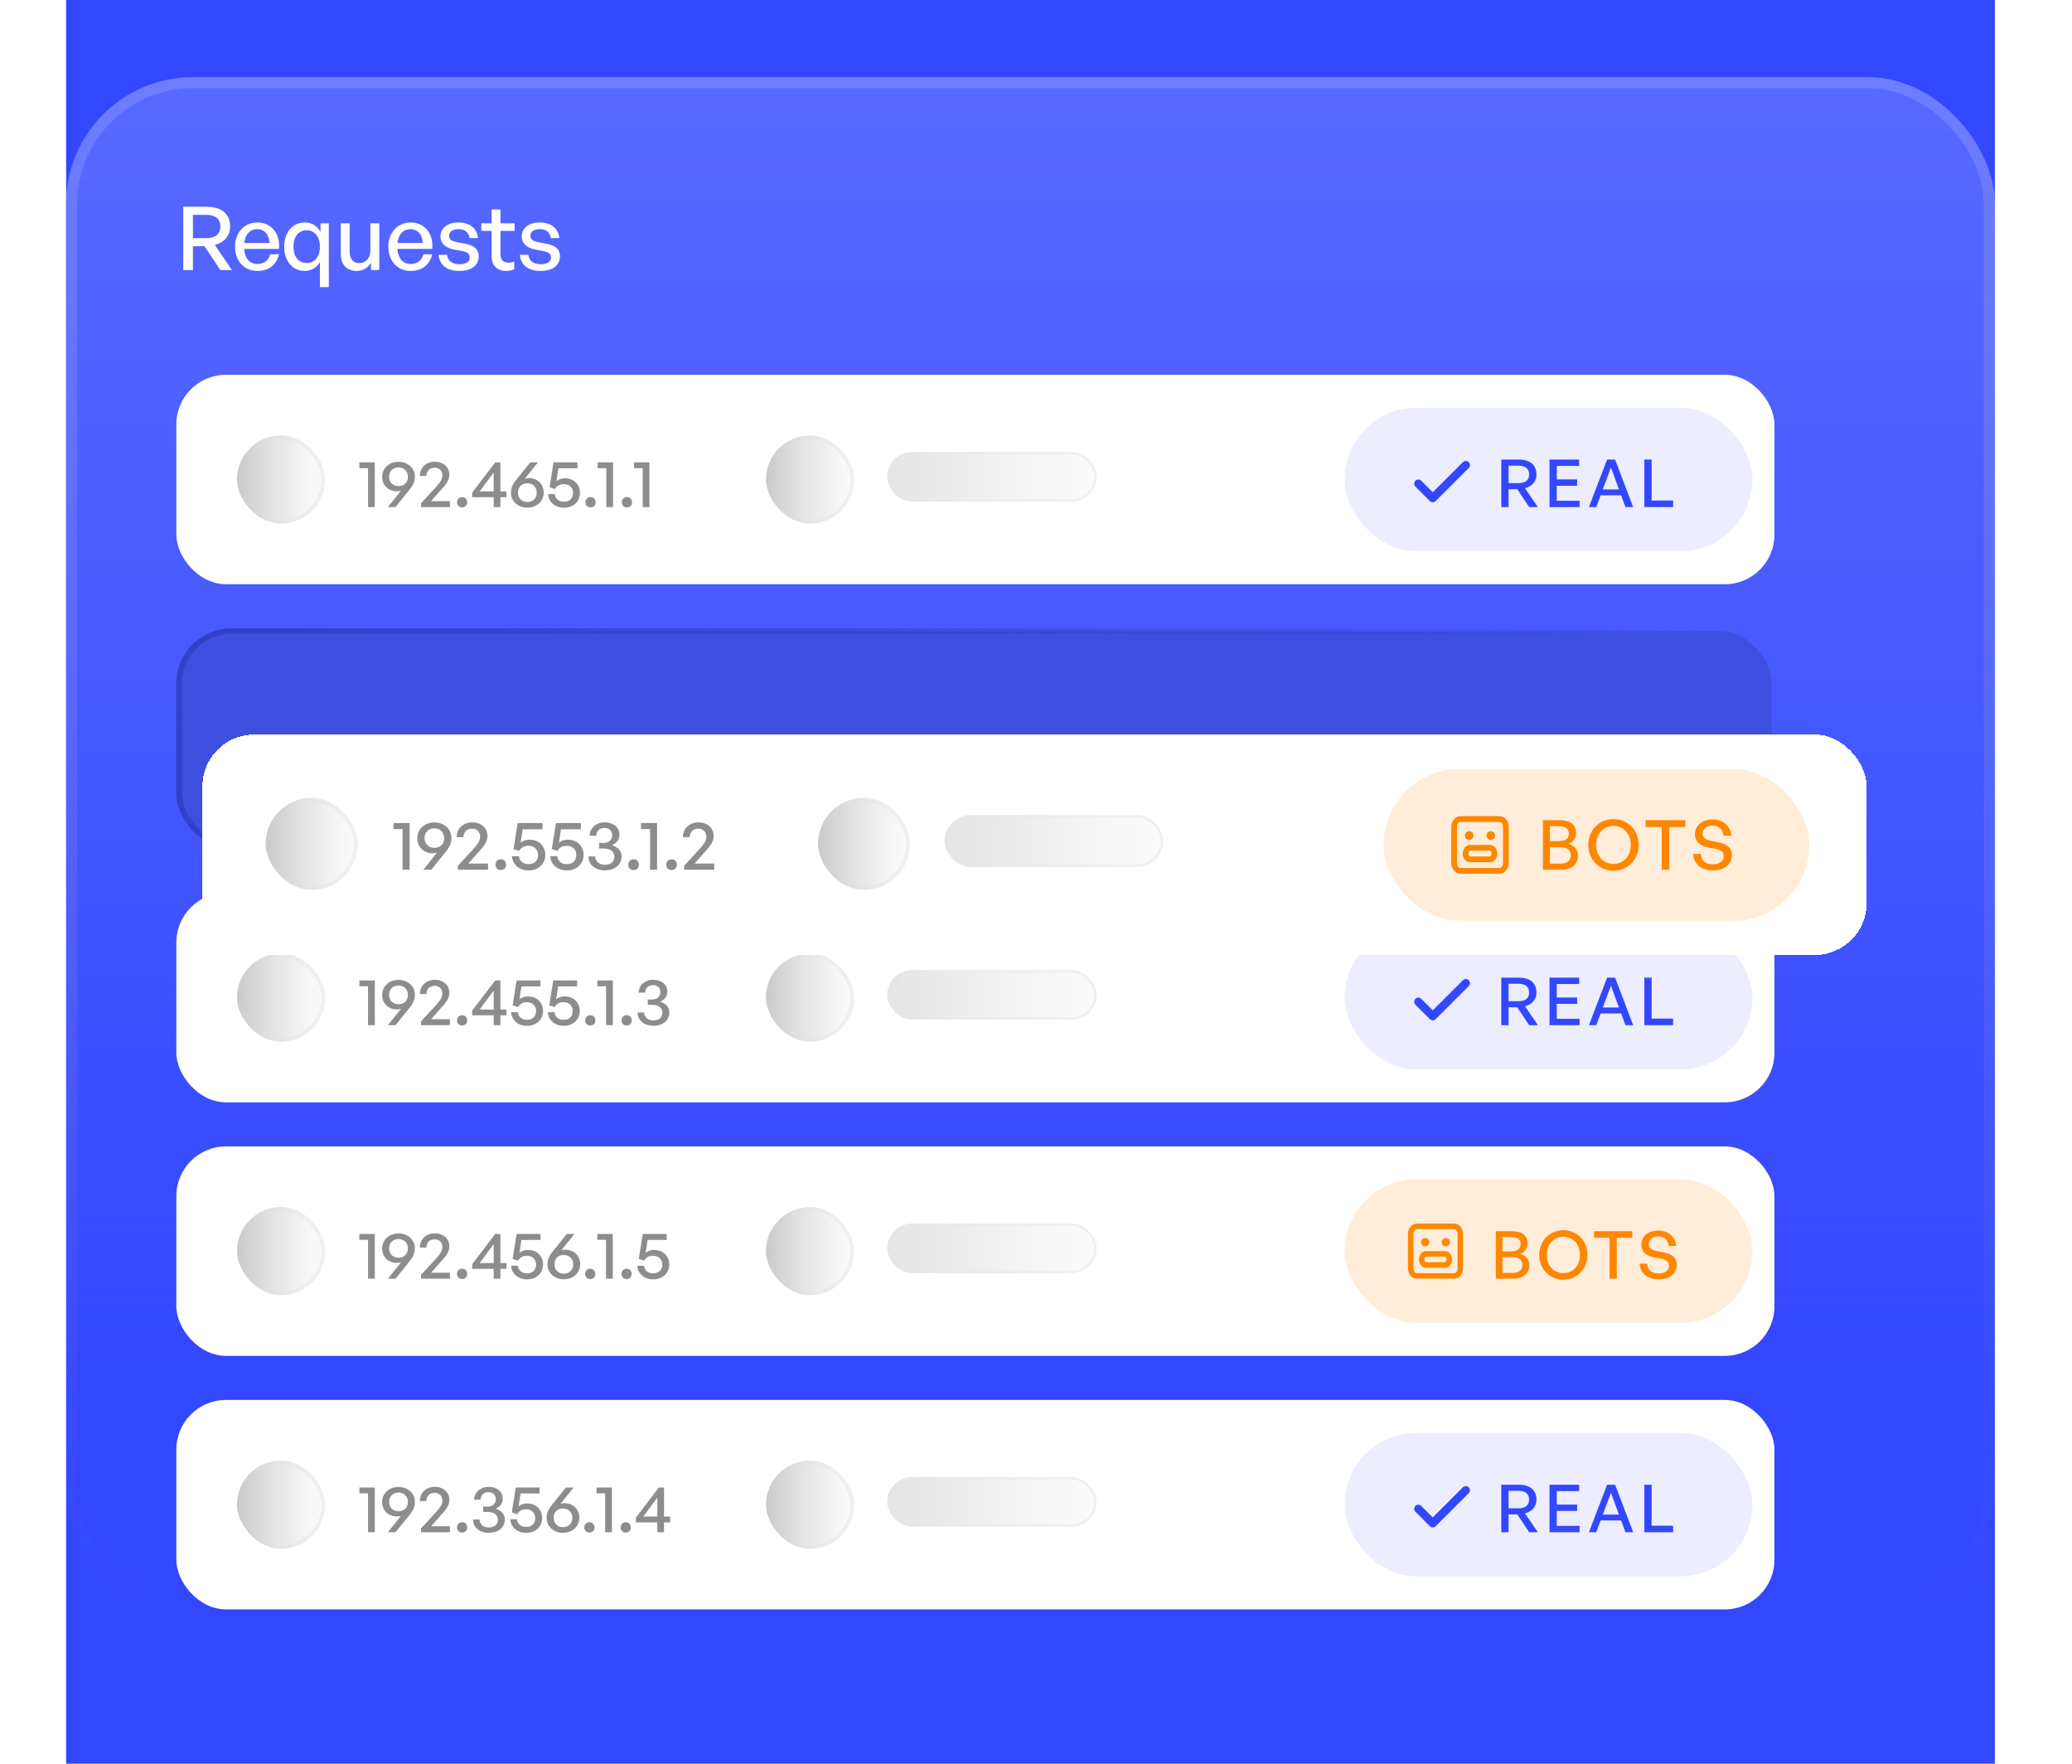 <svg width="376" height="320" viewBox="0 0 376 320" fill="none" xmlns="http://www.w3.org/2000/svg">
<rect width="350" height="320" transform="translate(12)" fill="#3347FF"/>
<rect x="12" y="14" width="350" height="279" rx="23" fill="url(#paint0_linear_571_1121)"/>
<rect x="13" y="15" width="348" height="277" rx="22" stroke="url(#paint1_linear_571_1121)" stroke-opacity="0.4" stroke-width="2"/>
<path d="M35.008 49H33.248V37.512H37.536C40.176 37.512 41.76 38.808 41.76 41.096C41.76 42.744 40.72 44.008 38.976 44.424L42.096 49H39.984L37.12 44.68H35.008V49ZM35.008 38.984V43.208H37.424C39.056 43.208 39.984 42.488 39.984 41.096C39.984 39.72 39.056 38.984 37.424 38.984H35.008ZM46.749 49.16C44.301 49.16 42.653 47.384 42.653 44.712C42.653 42.2 44.365 40.36 46.701 40.36C49.229 40.36 50.909 42.408 50.621 45.16H44.301C44.429 46.888 45.293 47.896 46.717 47.896C47.917 47.896 48.749 47.24 49.021 46.136H50.621C50.205 48.024 48.749 49.16 46.749 49.16ZM46.669 41.576C45.373 41.576 44.493 42.504 44.317 44.088H48.909C48.829 42.52 47.981 41.576 46.669 41.576ZM51.575 44.76C51.575 42.2 53.047 40.36 55.334 40.36C56.55 40.36 57.575 40.984 58.166 42.088V40.52H59.67V52.088H58.054V47.56C57.447 48.584 56.471 49.16 55.334 49.16C53.047 49.16 51.575 47.32 51.575 44.76ZM53.255 44.76C53.255 46.664 54.246 47.72 55.654 47.72C57.031 47.72 58.054 46.632 58.054 44.76C58.054 42.856 57.014 41.784 55.654 41.784C54.246 41.784 53.255 42.856 53.255 44.76ZM67.213 45.512V40.52H68.829V49H67.325V47.656C66.877 48.536 65.885 49.16 64.733 49.16C63.021 49.16 61.837 48.152 61.837 45.976V40.52H63.453V45.656C63.453 47.128 64.189 47.736 65.245 47.736C66.333 47.736 67.213 46.84 67.213 45.512ZM74.561 49.16C72.113 49.16 70.465 47.384 70.465 44.712C70.465 42.2 72.177 40.36 74.513 40.36C77.041 40.36 78.721 42.408 78.433 45.16H72.113C72.241 46.888 73.105 47.896 74.529 47.896C75.729 47.896 76.561 47.24 76.833 46.136H78.433C78.017 48.024 76.561 49.16 74.561 49.16ZM74.481 41.576C73.185 41.576 72.305 42.504 72.129 44.088H76.721C76.641 42.52 75.793 41.576 74.481 41.576ZM86.871 46.472C86.871 48.136 85.575 49.16 83.319 49.16C81.079 49.16 79.751 48.056 79.591 46.232H81.143C81.207 47.288 82.055 47.944 83.351 47.944C84.487 47.944 85.239 47.544 85.239 46.744C85.239 46.04 84.807 45.736 83.751 45.528L82.375 45.272C80.807 44.968 79.927 44.168 79.927 42.888C79.927 41.4 81.223 40.36 83.191 40.36C85.223 40.36 86.599 41.448 86.743 43.192H85.191C85.095 42.168 84.343 41.576 83.207 41.576C82.183 41.576 81.495 42.008 81.495 42.744C81.495 43.432 81.927 43.752 82.951 43.944L84.391 44.216C86.071 44.52 86.871 45.256 86.871 46.472ZM93.31 47.432V48.856C92.814 49.08 92.382 49.16 91.87 49.16C90.302 49.16 89.214 48.312 89.214 46.44V41.896H87.342V40.52H89.214V38.008H90.83V40.52H93.39V41.896H90.83V46.072C90.83 47.24 91.39 47.656 92.254 47.656C92.638 47.656 92.974 47.592 93.31 47.432ZM101.621 46.472C101.621 48.136 100.325 49.16 98.069 49.16C95.829 49.16 94.501 48.056 94.341 46.232H95.893C95.957 47.288 96.805 47.944 98.101 47.944C99.237 47.944 99.989 47.544 99.989 46.744C99.989 46.04 99.557 45.736 98.501 45.528L97.125 45.272C95.557 44.968 94.677 44.168 94.677 42.888C94.677 41.4 95.973 40.36 97.941 40.36C99.973 40.36 101.349 41.448 101.493 43.192H99.941C99.845 42.168 99.093 41.576 97.957 41.576C96.933 41.576 96.245 42.008 96.245 42.744C96.245 43.432 96.677 43.752 97.701 43.944L99.141 44.216C100.821 44.52 101.621 45.256 101.621 46.472Z" fill="white"/>
<rect x="32" y="68" width="290" height="38" rx="9" fill="white"/>
<rect x="43" y="79" width="16" height="16" rx="8" fill="url(#paint2_linear_571_1121)"/>
<rect x="43.333" y="79.333" width="15.333" height="15.333" rx="7.667" stroke="url(#paint3_linear_571_1121)" stroke-opacity="0.9" stroke-width="0.667"/>
<path d="M68.012 92H66.788V84.944H65.216V83.888H68.012V92ZM72.321 83.78C74.049 83.78 75.285 84.98 75.285 86.456C75.285 87.452 74.937 88.088 74.217 88.976L71.781 92H70.389L72.777 89.024C72.537 89.108 72.297 89.144 72.069 89.144C70.497 89.144 69.345 88.076 69.345 86.516C69.345 84.98 70.593 83.78 72.321 83.78ZM72.309 84.8C71.349 84.8 70.605 85.472 70.605 86.48C70.605 87.548 71.349 88.196 72.309 88.196C73.257 88.196 74.025 87.62 74.025 86.492C74.025 85.472 73.257 84.8 72.309 84.8ZM81.649 90.92V92H76.405V91.304L78.937 88.568C79.897 87.524 80.269 86.96 80.269 86.228C80.269 85.424 79.705 84.86 78.877 84.86C77.977 84.86 77.377 85.448 77.377 86.348H76.189C76.189 84.848 77.317 83.768 78.925 83.768C80.437 83.768 81.541 84.752 81.541 86.084C81.541 87.008 81.193 87.656 79.861 89.072L78.229 90.92H81.649ZM84.781 91.136C84.781 91.676 84.409 92.06 83.857 92.06C83.317 92.06 82.933 91.676 82.933 91.136C82.933 90.572 83.317 90.188 83.857 90.188C84.409 90.188 84.781 90.572 84.781 91.136ZM91.906 90.212H90.802V92H89.59V90.212H85.69V89.36L89.866 83.888H90.802V89.156H91.906V90.212ZM87.046 89.156H89.59V85.724L87.046 89.156ZM95.688 92.108C93.972 92.108 92.724 90.908 92.724 89.432C92.724 88.4 93.096 87.752 93.792 86.912L96.24 83.888H97.62L95.232 86.864C95.472 86.78 95.712 86.732 95.928 86.732C97.512 86.732 98.664 87.8 98.664 89.372C98.664 90.908 97.428 92.108 95.688 92.108ZM95.7 91.088C96.66 91.088 97.404 90.416 97.404 89.408C97.404 88.34 96.66 87.692 95.7 87.692C94.752 87.692 93.996 88.268 93.996 89.396C93.996 90.416 94.752 91.088 95.7 91.088ZM102.32 92.12C100.736 92.12 99.524 91.088 99.464 89.648H100.676C100.76 90.512 101.42 91.028 102.32 91.028C103.436 91.028 103.988 90.332 103.988 89.408C103.988 88.568 103.388 87.836 102.308 87.836C101.588 87.836 101.048 88.136 100.712 88.724L99.728 88.412L100.448 83.888H104.78V84.968H101.324L100.964 87.308C101.42 86.948 101.936 86.78 102.488 86.78C104.276 86.78 105.248 88.028 105.248 89.408C105.248 90.86 104.204 92.12 102.32 92.12ZM108.089 91.136C108.089 91.676 107.717 92.06 107.165 92.06C106.625 92.06 106.241 91.676 106.241 91.136C106.241 90.572 106.625 90.188 107.165 90.188C107.717 90.188 108.089 90.572 108.089 91.136ZM111.254 92H110.03V84.944H108.458V83.888H111.254V92ZM114.687 91.136C114.687 91.676 114.315 92.06 113.763 92.06C113.223 92.06 112.839 91.676 112.839 91.136C112.839 90.572 113.223 90.188 113.763 90.188C114.315 90.188 114.687 90.572 114.687 91.136ZM117.852 92H116.628V84.944H115.056V83.888H117.852V92Z" fill="#8D8D8D"/>
<rect x="244" y="74" width="74" height="26" rx="13" fill="#ECEDFF"/>
<g clip-path="url(#clip0_571_1121)">
<path d="M257.375 87.75L260 90.375L266 84.375" stroke="#3347FF" stroke-width="1.5" stroke-linecap="round" stroke-linejoin="round"/>
</g>
<path d="M273.756 92H272.436V83.384H275.652C277.632 83.384 278.82 84.356 278.82 86.072C278.82 87.308 278.04 88.256 276.732 88.568L279.072 92H277.488L275.34 88.76H273.756V92ZM273.756 84.488V87.656H275.568C276.792 87.656 277.488 87.116 277.488 86.072C277.488 85.04 276.792 84.488 275.568 84.488H273.756ZM286.646 90.848V92H281.186V83.384H286.562V84.536H282.506V86.984H286.202V88.136H282.506V90.848H286.646ZM294.962 92L294.182 89.864H290.462L289.67 92H288.338L291.638 83.384H293.09L296.366 92H294.962ZM292.334 84.824L290.858 88.796H293.786L292.334 84.824ZM303.614 92H298.394V83.384H299.714V90.812H303.614V92Z" fill="#3347FF"/>
<rect x="139" y="79" width="16" height="16" rx="8" fill="url(#paint4_linear_571_1121)"/>
<rect x="139.333" y="79.333" width="15.333" height="15.333" rx="7.667" stroke="url(#paint5_linear_571_1121)" stroke-opacity="0.9" stroke-width="0.667"/>
<rect x="161" y="82" width="38" height="9" rx="4.5" fill="url(#paint6_linear_571_1121)"/>
<rect x="161.227" y="82.227" width="37.546" height="8.546" rx="4.273" stroke="url(#paint7_linear_571_1121)" stroke-opacity="0.9" stroke-width="0.454"/>
<rect x="32" y="208" width="290" height="38" rx="9" fill="white"/>
<rect x="43" y="219" width="16" height="16" rx="8" fill="url(#paint8_linear_571_1121)"/>
<rect x="43.333" y="219.333" width="15.333" height="15.333" rx="7.667" stroke="url(#paint9_linear_571_1121)" stroke-opacity="0.9" stroke-width="0.667"/>
<path d="M68.012 232H66.788V224.944H65.216V223.888H68.012V232ZM72.321 223.78C74.049 223.78 75.285 224.98 75.285 226.456C75.285 227.452 74.937 228.088 74.217 228.976L71.781 232H70.389L72.777 229.024C72.537 229.108 72.297 229.144 72.069 229.144C70.497 229.144 69.345 228.076 69.345 226.516C69.345 224.98 70.593 223.78 72.321 223.78ZM72.309 224.8C71.349 224.8 70.605 225.472 70.605 226.48C70.605 227.548 71.349 228.196 72.309 228.196C73.257 228.196 74.025 227.62 74.025 226.492C74.025 225.472 73.257 224.8 72.309 224.8ZM81.649 230.92V232H76.405V231.304L78.937 228.568C79.897 227.524 80.269 226.96 80.269 226.228C80.269 225.424 79.705 224.86 78.877 224.86C77.977 224.86 77.377 225.448 77.377 226.348H76.189C76.189 224.848 77.317 223.768 78.925 223.768C80.437 223.768 81.541 224.752 81.541 226.084C81.541 227.008 81.193 227.656 79.861 229.072L78.229 230.92H81.649ZM84.781 231.136C84.781 231.676 84.409 232.06 83.857 232.06C83.317 232.06 82.933 231.676 82.933 231.136C82.933 230.572 83.317 230.188 83.857 230.188C84.409 230.188 84.781 230.572 84.781 231.136ZM91.906 230.212H90.802V232H89.59V230.212H85.69V229.36L89.866 223.888H90.802V229.156H91.906V230.212ZM87.046 229.156H89.59V225.724L87.046 229.156ZM95.617 232.12C94.033 232.12 92.821 231.088 92.761 229.648H93.973C94.057 230.512 94.717 231.028 95.617 231.028C96.733 231.028 97.285 230.332 97.285 229.408C97.285 228.568 96.685 227.836 95.605 227.836C94.885 227.836 94.345 228.136 94.009 228.724L93.025 228.412L93.745 223.888H98.077V224.968H94.621L94.261 227.308C94.717 226.948 95.233 226.78 95.785 226.78C97.573 226.78 98.545 228.028 98.545 229.408C98.545 230.86 97.501 232.12 95.617 232.12ZM102.309 232.108C100.593 232.108 99.345 230.908 99.345 229.432C99.345 228.4 99.717 227.752 100.413 226.912L102.861 223.888H104.241L101.853 226.864C102.093 226.78 102.333 226.732 102.549 226.732C104.133 226.732 105.285 227.8 105.285 229.372C105.285 230.908 104.049 232.108 102.309 232.108ZM102.321 231.088C103.281 231.088 104.025 230.416 104.025 229.408C104.025 228.34 103.281 227.692 102.321 227.692C101.373 227.692 100.617 228.268 100.617 229.396C100.617 230.416 101.373 231.088 102.321 231.088ZM108.031 231.136C108.031 231.676 107.659 232.06 107.107 232.06C106.567 232.06 106.183 231.676 106.183 231.136C106.183 230.572 106.567 230.188 107.107 230.188C107.659 230.188 108.031 230.572 108.031 231.136ZM111.196 232H109.972V224.944H108.4V223.888H111.196V232ZM114.629 231.136C114.629 231.676 114.257 232.06 113.705 232.06C113.165 232.06 112.781 231.676 112.781 231.136C112.781 230.572 113.165 230.188 113.705 230.188C114.257 230.188 114.629 230.572 114.629 231.136ZM118.515 232.12C116.931 232.12 115.719 231.088 115.659 229.648H116.871C116.955 230.512 117.615 231.028 118.515 231.028C119.631 231.028 120.183 230.332 120.183 229.408C120.183 228.568 119.583 227.836 118.503 227.836C117.783 227.836 117.243 228.136 116.907 228.724L115.923 228.412L116.643 223.888H120.975V224.968H117.519L117.159 227.308C117.615 226.948 118.131 226.78 118.683 226.78C120.471 226.78 121.443 228.028 121.443 229.408C121.443 230.86 120.399 232.12 118.515 232.12Z" fill="#8D8D8D"/>
<rect x="244" y="214" width="74" height="26" rx="13" fill="#FFEDD9"/>
<path d="M258.625 226.125C259.039 226.125 259.375 225.789 259.375 225.375C259.375 224.961 259.039 224.625 258.625 224.625C258.211 224.625 257.875 224.961 257.875 225.375C257.875 225.789 258.211 226.125 258.625 226.125Z" fill="#FE8700"/>
<path d="M262.375 226.125C262.789 226.125 263.125 225.789 263.125 225.375C263.125 224.961 262.789 224.625 262.375 224.625C261.961 224.625 261.625 224.961 261.625 225.375C261.625 225.789 261.961 226.125 262.375 226.125Z" fill="#FE8700"/>
<path d="M263.875 222.5H257.125C256.504 222.5 256 223.104 256 223.85V230.15C256 230.896 256.504 231.5 257.125 231.5H263.875C264.496 231.5 265 230.896 265 230.15V223.85C265 223.104 264.496 222.5 263.875 222.5Z" stroke="#FE8700" stroke-linecap="round" stroke-linejoin="round"/>
<path d="M262.25 227.5H258.75C258.336 227.5 258 227.948 258 228.5C258 229.052 258.336 229.5 258.75 229.5H262.25C262.664 229.5 263 229.052 263 228.5C263 227.948 262.664 227.5 262.25 227.5Z" stroke="#FE8700" stroke-linecap="round" stroke-linejoin="round"/>
<path d="M277.532 229.528C277.532 231.1 276.38 232 274.592 232H271.436V223.384H274.424C276.164 223.384 277.208 224.188 277.208 225.64C277.208 226.456 276.716 227.152 275.888 227.512C276.956 227.812 277.532 228.544 277.532 229.528ZM274.34 224.44H272.648V227.032H274.34C275.384 227.032 275.948 226.54 275.948 225.736C275.948 224.932 275.384 224.44 274.34 224.44ZM274.508 228.088H272.648V230.944H274.508C275.636 230.944 276.272 230.404 276.272 229.492C276.272 228.616 275.636 228.088 274.508 228.088ZM283.699 232.18C281.203 232.18 279.319 230.224 279.319 227.68C279.319 225.136 281.203 223.204 283.699 223.204C286.195 223.204 288.079 225.136 288.079 227.68C288.079 230.224 286.195 232.18 283.699 232.18ZM283.699 230.992C285.523 230.992 286.711 229.528 286.711 227.68C286.711 225.832 285.523 224.392 283.699 224.392C281.875 224.392 280.687 225.832 280.687 227.68C280.687 229.528 281.875 230.992 283.699 230.992ZM293.399 232H292.079V224.572H289.271V223.384H296.207V224.572H293.399V232ZM304.279 229.48C304.279 230.98 303.079 232.12 300.991 232.12C298.915 232.12 297.655 230.98 297.547 229.264H298.891C298.951 230.356 299.647 231.064 300.967 231.064C302.059 231.064 302.875 230.548 302.875 229.66C302.875 228.94 302.407 228.58 301.411 228.364L300.163 228.124C298.951 227.884 297.847 227.272 297.847 225.808C297.847 224.356 299.119 223.264 300.907 223.264C302.695 223.264 304.051 224.356 304.159 226.072H302.815C302.743 225.04 301.999 224.32 300.919 224.32C299.803 224.32 299.191 224.98 299.191 225.724C299.191 226.54 299.899 226.828 300.703 226.996L301.975 227.248C303.451 227.548 304.279 228.196 304.279 229.48Z" fill="#FE8700"/>
<rect x="139" y="219" width="16" height="16" rx="8" fill="url(#paint10_linear_571_1121)"/>
<rect x="139.333" y="219.333" width="15.333" height="15.333" rx="7.667" stroke="url(#paint11_linear_571_1121)" stroke-opacity="0.9" stroke-width="0.667"/>
<rect x="161" y="222" width="38" height="9" rx="4.5" fill="url(#paint12_linear_571_1121)"/>
<rect x="161.227" y="222.227" width="37.546" height="8.546" rx="4.273" stroke="url(#paint13_linear_571_1121)" stroke-opacity="0.9" stroke-width="0.454"/>
<rect x="32" y="162" width="290" height="38" rx="9" fill="white"/>
<rect x="43" y="173" width="16" height="16" rx="8" fill="url(#paint14_linear_571_1121)"/>
<rect x="43.333" y="173.333" width="15.333" height="15.333" rx="7.667" stroke="url(#paint15_linear_571_1121)" stroke-opacity="0.9" stroke-width="0.667"/>
<path d="M68.012 186H66.788V178.944H65.216V177.888H68.012V186ZM72.321 177.78C74.049 177.78 75.285 178.98 75.285 180.456C75.285 181.452 74.937 182.088 74.217 182.976L71.781 186H70.389L72.777 183.024C72.537 183.108 72.297 183.144 72.069 183.144C70.497 183.144 69.345 182.076 69.345 180.516C69.345 178.98 70.593 177.78 72.321 177.78ZM72.309 178.8C71.349 178.8 70.605 179.472 70.605 180.48C70.605 181.548 71.349 182.196 72.309 182.196C73.257 182.196 74.025 181.62 74.025 180.492C74.025 179.472 73.257 178.8 72.309 178.8ZM81.649 184.92V186H76.405V185.304L78.937 182.568C79.897 181.524 80.269 180.96 80.269 180.228C80.269 179.424 79.705 178.86 78.877 178.86C77.977 178.86 77.377 179.448 77.377 180.348H76.189C76.189 178.848 77.317 177.768 78.925 177.768C80.437 177.768 81.541 178.752 81.541 180.084C81.541 181.008 81.193 181.656 79.861 183.072L78.229 184.92H81.649ZM84.781 185.136C84.781 185.676 84.409 186.06 83.857 186.06C83.317 186.06 82.933 185.676 82.933 185.136C82.933 184.572 83.317 184.188 83.857 184.188C84.409 184.188 84.781 184.572 84.781 185.136ZM91.906 184.212H90.802V186H89.59V184.212H85.69V183.36L89.866 177.888H90.802V183.156H91.906V184.212ZM87.046 183.156H89.59V179.724L87.046 183.156ZM95.617 186.12C94.033 186.12 92.821 185.088 92.761 183.648H93.973C94.057 184.512 94.717 185.028 95.617 185.028C96.733 185.028 97.285 184.332 97.285 183.408C97.285 182.568 96.685 181.836 95.605 181.836C94.885 181.836 94.345 182.136 94.009 182.724L93.025 182.412L93.745 177.888H98.077V178.968H94.621L94.261 181.308C94.717 180.948 95.233 180.78 95.785 180.78C97.573 180.78 98.545 182.028 98.545 183.408C98.545 184.86 97.501 186.12 95.617 186.12ZM102.273 186.12C100.689 186.12 99.477 185.088 99.417 183.648H100.629C100.713 184.512 101.373 185.028 102.273 185.028C103.389 185.028 103.941 184.332 103.941 183.408C103.941 182.568 103.341 181.836 102.261 181.836C101.541 181.836 101.001 182.136 100.665 182.724L99.681 182.412L100.401 177.888H104.733V178.968H101.277L100.917 181.308C101.373 180.948 101.889 180.78 102.441 180.78C104.229 180.78 105.201 182.028 105.201 183.408C105.201 184.86 104.157 186.12 102.273 186.12ZM108.043 185.136C108.043 185.676 107.671 186.06 107.119 186.06C106.579 186.06 106.195 185.676 106.195 185.136C106.195 184.572 106.579 184.188 107.119 184.188C107.671 184.188 108.043 184.572 108.043 185.136ZM111.207 186H109.983V178.944H108.411V177.888H111.207V186ZM114.64 185.136C114.64 185.676 114.268 186.06 113.716 186.06C113.176 186.06 112.792 185.676 112.792 185.136C112.792 184.572 113.176 184.188 113.716 184.188C114.268 184.188 114.64 184.572 114.64 185.136ZM118.564 186.108C116.884 186.108 115.708 185.124 115.696 183.696H116.884C116.932 184.572 117.58 185.136 118.564 185.136C119.584 185.136 120.208 184.584 120.208 183.708C120.208 182.856 119.5 182.316 118.384 182.316H117.544V181.344H118.324C119.236 181.344 119.836 180.816 119.836 180.024C119.836 179.256 119.296 178.74 118.48 178.74C117.652 178.74 117.1 179.268 117.064 180.096H115.888C115.924 178.764 117.052 177.768 118.528 177.768C120.088 177.768 121.096 178.668 121.096 179.94C121.096 180.732 120.628 181.368 119.788 181.764C120.856 182.052 121.468 182.748 121.468 183.684C121.468 185.124 120.292 186.108 118.564 186.108Z" fill="#8D8D8D"/>
<rect x="244" y="168" width="74" height="26" rx="13" fill="#ECEDFF"/>
<g clip-path="url(#clip1_571_1121)">
<path d="M257.375 181.75L260 184.375L266 178.375" stroke="#3347FF" stroke-width="1.5" stroke-linecap="round" stroke-linejoin="round"/>
</g>
<path d="M273.756 186H272.436V177.384H275.652C277.632 177.384 278.82 178.356 278.82 180.072C278.82 181.308 278.04 182.256 276.732 182.568L279.072 186H277.488L275.34 182.76H273.756V186ZM273.756 178.488V181.656H275.568C276.792 181.656 277.488 181.116 277.488 180.072C277.488 179.04 276.792 178.488 275.568 178.488H273.756ZM286.646 184.848V186H281.186V177.384H286.562V178.536H282.506V180.984H286.202V182.136H282.506V184.848H286.646ZM294.962 186L294.182 183.864H290.462L289.67 186H288.338L291.638 177.384H293.09L296.366 186H294.962ZM292.334 178.824L290.858 182.796H293.786L292.334 178.824ZM303.614 186H298.394V177.384H299.714V184.812H303.614V186Z" fill="#3347FF"/>
<rect x="139" y="173" width="16" height="16" rx="8" fill="url(#paint16_linear_571_1121)"/>
<rect x="139.333" y="173.333" width="15.333" height="15.333" rx="7.667" stroke="url(#paint17_linear_571_1121)" stroke-opacity="0.9" stroke-width="0.667"/>
<rect x="161" y="176" width="38" height="9" rx="4.5" fill="url(#paint18_linear_571_1121)"/>
<rect x="161.227" y="176.227" width="37.546" height="8.546" rx="4.273" stroke="url(#paint19_linear_571_1121)" stroke-opacity="0.9" stroke-width="0.454"/>
<rect x="32" y="254" width="290" height="38" rx="9" fill="white"/>
<rect x="43" y="265" width="16" height="16" rx="8" fill="url(#paint20_linear_571_1121)"/>
<rect x="43.333" y="265.333" width="15.333" height="15.333" rx="7.667" stroke="url(#paint21_linear_571_1121)" stroke-opacity="0.9" stroke-width="0.667"/>
<path d="M68.012 278H66.788V270.944H65.216V269.888H68.012V278ZM72.321 269.78C74.049 269.78 75.285 270.98 75.285 272.456C75.285 273.452 74.937 274.088 74.217 274.976L71.781 278H70.389L72.777 275.024C72.537 275.108 72.297 275.144 72.069 275.144C70.497 275.144 69.345 274.076 69.345 272.516C69.345 270.98 70.593 269.78 72.321 269.78ZM72.309 270.8C71.349 270.8 70.605 271.472 70.605 272.48C70.605 273.548 71.349 274.196 72.309 274.196C73.257 274.196 74.025 273.62 74.025 272.492C74.025 271.472 73.257 270.8 72.309 270.8ZM81.649 276.92V278H76.405V277.304L78.937 274.568C79.897 273.524 80.269 272.96 80.269 272.228C80.269 271.424 79.705 270.86 78.877 270.86C77.977 270.86 77.377 271.448 77.377 272.348H76.189C76.189 270.848 77.317 269.768 78.925 269.768C80.437 269.768 81.541 270.752 81.541 272.084C81.541 273.008 81.193 273.656 79.861 275.072L78.229 276.92H81.649ZM84.781 277.136C84.781 277.676 84.409 278.06 83.857 278.06C83.317 278.06 82.933 277.676 82.933 277.136C82.933 276.572 83.317 276.188 83.857 276.188C84.409 276.188 84.781 276.572 84.781 277.136ZM88.705 278.108C87.025 278.108 85.849 277.124 85.837 275.696H87.025C87.073 276.572 87.721 277.136 88.705 277.136C89.725 277.136 90.349 276.584 90.349 275.708C90.349 274.856 89.641 274.316 88.525 274.316H87.685V273.344H88.465C89.377 273.344 89.977 272.816 89.977 272.024C89.977 271.256 89.437 270.74 88.621 270.74C87.793 270.74 87.241 271.268 87.205 272.096H86.029C86.065 270.764 87.193 269.768 88.669 269.768C90.229 269.768 91.237 270.668 91.237 271.94C91.237 272.732 90.769 273.368 89.929 273.764C90.997 274.052 91.609 274.748 91.609 275.684C91.609 277.124 90.433 278.108 88.705 278.108ZM95.464 278.12C93.88 278.12 92.668 277.088 92.608 275.648H93.82C93.904 276.512 94.564 277.028 95.464 277.028C96.58 277.028 97.132 276.332 97.132 275.408C97.132 274.568 96.532 273.836 95.452 273.836C94.732 273.836 94.192 274.136 93.856 274.724L92.872 274.412L93.592 269.888H97.924V270.968H94.468L94.108 273.308C94.564 272.948 95.08 272.78 95.632 272.78C97.42 272.78 98.392 274.028 98.392 275.408C98.392 276.86 97.348 278.12 95.464 278.12ZM102.157 278.108C100.441 278.108 99.193 276.908 99.193 275.432C99.193 274.4 99.565 273.752 100.261 272.912L102.709 269.888H104.089L101.701 272.864C101.941 272.78 102.181 272.732 102.397 272.732C103.981 272.732 105.133 273.8 105.133 275.372C105.133 276.908 103.897 278.108 102.157 278.108ZM102.169 277.088C103.129 277.088 103.873 276.416 103.873 275.408C103.873 274.34 103.129 273.692 102.169 273.692C101.221 273.692 100.465 274.268 100.465 275.396C100.465 276.416 101.221 277.088 102.169 277.088ZM107.879 277.136C107.879 277.676 107.507 278.06 106.955 278.06C106.415 278.06 106.031 277.676 106.031 277.136C106.031 276.572 106.415 276.188 106.955 276.188C107.507 276.188 107.879 276.572 107.879 277.136ZM111.043 278H109.819V270.944H108.247V269.888H111.043V278ZM114.476 277.136C114.476 277.676 114.104 278.06 113.552 278.06C113.012 278.06 112.628 277.676 112.628 277.136C112.628 276.572 113.012 276.188 113.552 276.188C114.104 276.188 114.476 276.572 114.476 277.136ZM121.601 276.212H120.497V278H119.285V276.212H115.385V275.36L119.561 269.888H120.497V275.156H121.601V276.212ZM116.741 275.156H119.285V271.724L116.741 275.156Z" fill="#8D8D8D"/>
<rect x="244" y="260" width="74" height="26" rx="13" fill="#ECEDFF"/>
<g clip-path="url(#clip2_571_1121)">
<path d="M257.375 273.75L260 276.375L266 270.375" stroke="#3347FF" stroke-width="1.5" stroke-linecap="round" stroke-linejoin="round"/>
</g>
<path d="M273.756 278H272.436V269.384H275.652C277.632 269.384 278.82 270.356 278.82 272.072C278.82 273.308 278.04 274.256 276.732 274.568L279.072 278H277.488L275.34 274.76H273.756V278ZM273.756 270.488V273.656H275.568C276.792 273.656 277.488 273.116 277.488 272.072C277.488 271.04 276.792 270.488 275.568 270.488H273.756ZM286.646 276.848V278H281.186V269.384H286.562V270.536H282.506V272.984H286.202V274.136H282.506V276.848H286.646ZM294.962 278L294.182 275.864H290.462L289.67 278H288.338L291.638 269.384H293.09L296.366 278H294.962ZM292.334 270.824L290.858 274.796H293.786L292.334 270.824ZM303.614 278H298.394V269.384H299.714V276.812H303.614V278Z" fill="#3347FF"/>
<rect x="139" y="265" width="16" height="16" rx="8" fill="url(#paint22_linear_571_1121)"/>
<rect x="139.333" y="265.333" width="15.333" height="15.333" rx="7.667" stroke="url(#paint23_linear_571_1121)" stroke-opacity="0.9" stroke-width="0.667"/>
<rect x="161" y="268" width="38" height="9" rx="4.5" fill="url(#paint24_linear_571_1121)"/>
<rect x="161.227" y="268.227" width="37.546" height="8.546" rx="4.273" stroke="url(#paint25_linear_571_1121)" stroke-opacity="0.9" stroke-width="0.454"/>
<rect x="32.5" y="114.5" width="289" height="39" rx="9.5" fill="#3E4EDE"/>
<rect x="32.5" y="114.5" width="289" height="39" rx="9.5" stroke="url(#paint26_linear_571_1121)"/>
<g filter="url(#filter0_d_571_1121)">
<rect x="44" y="126" width="302" height="40" rx="9.397" fill="white" shape-rendering="crispEdges"/>
<rect x="55.484" y="137.484" width="16.705" height="16.705" rx="8.353" fill="url(#paint27_linear_571_1121)"/>
<rect x="55.832" y="137.832" width="16.009" height="16.009" rx="8.005" stroke="url(#paint28_linear_571_1121)" stroke-opacity="0.9" stroke-width="0.696"/>
<path d="M81.598 150.531H80.32V143.164H78.679V142.062H81.598V150.531ZM86.097 141.949C87.901 141.949 89.191 143.202 89.191 144.743C89.191 145.783 88.828 146.447 88.076 147.374L85.533 150.531H84.079L86.573 147.424C86.322 147.512 86.072 147.549 85.834 147.549C84.192 147.549 82.99 146.434 82.99 144.806C82.99 143.202 84.293 141.949 86.097 141.949ZM86.084 143.014C85.082 143.014 84.305 143.716 84.305 144.768C84.305 145.883 85.082 146.56 86.084 146.56C87.074 146.56 87.876 145.958 87.876 144.781C87.876 143.716 87.074 143.014 86.084 143.014ZM95.836 149.404V150.531H90.361V149.805L93.005 146.948C94.007 145.858 94.395 145.269 94.395 144.505C94.395 143.665 93.806 143.077 92.942 143.077C92.002 143.077 91.376 143.691 91.376 144.63H90.135C90.135 143.064 91.313 141.936 92.992 141.936C94.571 141.936 95.723 142.964 95.723 144.355C95.723 145.319 95.36 145.996 93.969 147.474L92.265 149.404H95.836ZM99.106 149.629C99.106 150.193 98.717 150.594 98.141 150.594C97.577 150.594 97.176 150.193 97.176 149.629C97.176 149.04 97.577 148.639 98.141 148.639C98.717 148.639 99.106 149.04 99.106 149.629ZM103.164 150.657C101.51 150.657 100.244 149.579 100.182 148.076H101.447C101.535 148.978 102.224 149.516 103.164 149.516C104.329 149.516 104.905 148.79 104.905 147.825C104.905 146.948 104.279 146.184 103.151 146.184C102.399 146.184 101.836 146.497 101.485 147.111L100.457 146.785L101.209 142.062H105.732V143.189H102.124L101.748 145.632C102.224 145.257 102.763 145.081 103.339 145.081C105.206 145.081 106.221 146.384 106.221 147.825C106.221 149.341 105.131 150.657 103.164 150.657ZM110.113 150.657C108.459 150.657 107.194 149.579 107.131 148.076H108.397C108.484 148.978 109.173 149.516 110.113 149.516C111.278 149.516 111.855 148.79 111.855 147.825C111.855 146.948 111.228 146.184 110.101 146.184C109.349 146.184 108.785 146.497 108.434 147.111L107.407 146.785L108.159 142.062H112.682V143.189H109.073L108.697 145.632C109.173 145.257 109.712 145.081 110.289 145.081C112.155 145.081 113.17 146.384 113.17 147.825C113.17 149.341 112.08 150.657 110.113 150.657ZM117.041 150.644C115.287 150.644 114.059 149.617 114.046 148.126H115.287C115.337 149.04 116.013 149.629 117.041 149.629C118.106 149.629 118.757 149.053 118.757 148.138C118.757 147.249 118.018 146.685 116.853 146.685H115.976V145.67H116.79C117.742 145.67 118.369 145.119 118.369 144.292C118.369 143.49 117.805 142.951 116.953 142.951C116.088 142.951 115.512 143.503 115.474 144.367H114.247C114.284 142.976 115.462 141.936 117.003 141.936C118.632 141.936 119.684 142.876 119.684 144.204C119.684 145.031 119.196 145.695 118.319 146.109C119.434 146.409 120.073 147.136 120.073 148.113C120.073 149.617 118.845 150.644 117.041 150.644ZM123.209 149.629C123.209 150.193 122.821 150.594 122.244 150.594C121.68 150.594 121.28 150.193 121.28 149.629C121.28 149.04 121.68 148.639 122.244 148.639C122.821 148.639 123.209 149.04 123.209 149.629ZM126.513 150.531H125.235V143.164H123.594V142.062H126.513V150.531ZM130.097 149.629C130.097 150.193 129.709 150.594 129.133 150.594C128.569 150.594 128.168 150.193 128.168 149.629C128.168 149.04 128.569 148.639 129.133 148.639C129.709 148.639 130.097 149.04 130.097 149.629ZM136.885 149.404V150.531H131.41V149.805L134.054 146.948C135.056 145.858 135.444 145.269 135.444 144.505C135.444 143.665 134.855 143.077 133.991 143.077C133.051 143.077 132.425 143.691 132.425 144.63H131.184C131.184 143.064 132.362 141.936 134.041 141.936C135.62 141.936 136.772 142.964 136.772 144.355C136.772 145.319 136.409 145.996 135.018 147.474L133.314 149.404H136.885Z" fill="#8D8D8D"/>
<rect x="258.344" y="132.266" width="77.261" height="27.529" rx="13.764" fill="#FFEDD9"/>
<path d="M273.885 145.117C274.317 145.117 274.668 144.766 274.668 144.334C274.668 143.901 274.317 143.551 273.885 143.551C273.452 143.551 273.102 143.901 273.102 144.334C273.102 144.766 273.452 145.117 273.885 145.117Z" fill="#FE8700"/>
<path d="M277.799 145.117C278.231 145.117 278.582 144.766 278.582 144.334C278.582 143.901 278.231 143.551 277.799 143.551C277.366 143.551 277.016 143.901 277.016 144.334C277.016 144.766 277.366 145.117 277.799 145.117Z" fill="#FE8700"/>
<path d="M279.367 141.332H272.319C271.67 141.332 271.145 141.963 271.145 142.742V149.319C271.145 150.098 271.67 150.729 272.319 150.729H279.367C280.015 150.729 280.541 150.098 280.541 149.319V142.742C280.541 141.963 280.015 141.332 279.367 141.332Z" stroke="#FE8700" stroke-width="1.044" stroke-linecap="round" stroke-linejoin="round"/>
<path d="M277.672 146.555H274.017C273.585 146.555 273.234 147.022 273.234 147.599C273.234 148.175 273.585 148.643 274.017 148.643H277.672C278.104 148.643 278.455 148.175 278.455 147.599C278.455 147.022 278.104 146.555 277.672 146.555Z" stroke="#FE8700" stroke-width="1.044" stroke-linecap="round" stroke-linejoin="round"/>
<path d="M293.625 147.949C293.625 149.591 292.422 150.53 290.556 150.53H287.26V141.535H290.38C292.197 141.535 293.287 142.374 293.287 143.89C293.287 144.742 292.773 145.469 291.909 145.844C293.024 146.158 293.625 146.922 293.625 147.949ZM290.292 142.637H288.526V145.343H290.292C291.382 145.343 291.971 144.83 291.971 143.99C291.971 143.151 291.382 142.637 290.292 142.637ZM290.468 146.446H288.526V149.428H290.468C291.646 149.428 292.31 148.864 292.31 147.912C292.31 146.997 291.646 146.446 290.468 146.446ZM300.064 150.718C297.458 150.718 295.491 148.676 295.491 146.02C295.491 143.364 297.458 141.347 300.064 141.347C302.67 141.347 304.637 143.364 304.637 146.02C304.637 148.676 302.67 150.718 300.064 150.718ZM300.064 149.478C301.968 149.478 303.208 147.949 303.208 146.02C303.208 144.09 301.968 142.587 300.064 142.587C298.159 142.587 296.919 144.09 296.919 146.02C296.919 147.949 298.159 149.478 300.064 149.478ZM310.192 150.53H308.813V142.775H305.882V141.535H313.123V142.775H310.192V150.53ZM321.551 147.899C321.551 149.465 320.298 150.656 318.118 150.656C315.951 150.656 314.635 149.465 314.523 147.674H315.926C315.988 148.814 316.715 149.553 318.093 149.553C319.233 149.553 320.085 149.014 320.085 148.087C320.085 147.335 319.597 146.96 318.557 146.734L317.254 146.483C315.988 146.233 314.836 145.594 314.836 144.065C314.836 142.549 316.164 141.409 318.031 141.409C319.897 141.409 321.313 142.549 321.426 144.341H320.023C319.948 143.264 319.171 142.512 318.043 142.512C316.878 142.512 316.239 143.201 316.239 143.978C316.239 144.83 316.978 145.13 317.818 145.306L319.146 145.569C320.687 145.882 321.551 146.559 321.551 147.899Z" fill="#FE8700"/>
<rect x="155.715" y="137.484" width="16.705" height="16.705" rx="8.353" fill="url(#paint29_linear_571_1121)"/>
<rect x="156.063" y="137.832" width="16.009" height="16.009" rx="8.005" stroke="url(#paint30_linear_571_1121)" stroke-opacity="0.9" stroke-width="0.696"/>
<rect x="178.688" y="140.617" width="39.675" height="9.397" rx="4.698" fill="url(#paint31_linear_571_1121)"/>
<rect x="178.925" y="140.854" width="39.2" height="8.922" rx="4.461" stroke="url(#paint32_linear_571_1121)" stroke-opacity="0.9" stroke-width="0.474"/>
</g>
<defs>
<filter id="filter0_d_571_1121" x="0.389" y="96.926" width="374.686" height="112.686" filterUnits="userSpaceOnUse" color-interpolation-filters="sRGB">
<feFlood flood-opacity="0" result="BackgroundImageFix"/>
<feColorMatrix in="SourceAlpha" type="matrix" values="0 0 0 0 0 0 0 0 0 0 0 0 0 0 0 0 0 0 127 0" result="hardAlpha"/>
<feOffset dx="-7.269" dy="7.269"/>
<feGaussianBlur stdDeviation="18.171"/>
<feComposite in2="hardAlpha" operator="out"/>
<feColorMatrix type="matrix" values="0 0 0 0 0.2 0 0 0 0 0.278 0 0 0 0 1 0 0 0 0.5 0"/>
<feBlend mode="normal" in2="BackgroundImageFix" result="effect1_dropShadow_571_1121"/>
<feBlend mode="normal" in="SourceGraphic" in2="effect1_dropShadow_571_1121" result="shape"/>
</filter>
<linearGradient id="paint0_linear_571_1121" x1="187" y1="246.5" x2="187" y2="14" gradientUnits="userSpaceOnUse">
<stop stop-color="#5869FF" stop-opacity="0"/>
<stop offset="1" stop-color="#5869FF"/>
</linearGradient>
<linearGradient id="paint1_linear_571_1121" x1="187" y1="293" x2="187" y2="14" gradientUnits="userSpaceOnUse">
<stop stop-color="#8F9AFF" stop-opacity="0"/>
<stop offset="1" stop-color="#8F9AFF"/>
</linearGradient>
<linearGradient id="paint2_linear_571_1121" x1="35" y1="87" x2="61" y2="87" gradientUnits="userSpaceOnUse">
<stop stop-color="#9F9F9F"/>
<stop offset="1" stop-color="#D9D9D9" stop-opacity="0"/>
</linearGradient>
<linearGradient id="paint3_linear_571_1121" x1="43" y1="87" x2="86" y2="87" gradientUnits="userSpaceOnUse">
<stop stop-color="#D9D9D9" stop-opacity="0"/>
<stop offset="1" stop-color="#D9D9D9"/>
</linearGradient>
<linearGradient id="paint4_linear_571_1121" x1="131" y1="87" x2="157" y2="87" gradientUnits="userSpaceOnUse">
<stop stop-color="#9F9F9F"/>
<stop offset="1" stop-color="#D9D9D9" stop-opacity="0"/>
</linearGradient>
<linearGradient id="paint5_linear_571_1121" x1="139" y1="87" x2="182" y2="87" gradientUnits="userSpaceOnUse">
<stop stop-color="#D9D9D9" stop-opacity="0"/>
<stop offset="1" stop-color="#D9D9D9"/>
</linearGradient>
<linearGradient id="paint6_linear_571_1121" x1="142" y1="86.5" x2="203.75" y2="86.5" gradientUnits="userSpaceOnUse">
<stop stop-color="#D9D9D9"/>
<stop offset="1" stop-color="#D9D9D9" stop-opacity="0"/>
</linearGradient>
<linearGradient id="paint7_linear_571_1121" x1="161" y1="86.5" x2="263.125" y2="86.5" gradientUnits="userSpaceOnUse">
<stop stop-color="#D9D9D9" stop-opacity="0"/>
<stop offset="1" stop-color="#D9D9D9"/>
</linearGradient>
<linearGradient id="paint8_linear_571_1121" x1="35" y1="227" x2="61" y2="227" gradientUnits="userSpaceOnUse">
<stop stop-color="#9F9F9F"/>
<stop offset="1" stop-color="#D9D9D9" stop-opacity="0"/>
</linearGradient>
<linearGradient id="paint9_linear_571_1121" x1="43" y1="227" x2="86" y2="227" gradientUnits="userSpaceOnUse">
<stop stop-color="#D9D9D9" stop-opacity="0"/>
<stop offset="1" stop-color="#D9D9D9"/>
</linearGradient>
<linearGradient id="paint10_linear_571_1121" x1="131" y1="227" x2="157" y2="227" gradientUnits="userSpaceOnUse">
<stop stop-color="#9F9F9F"/>
<stop offset="1" stop-color="#D9D9D9" stop-opacity="0"/>
</linearGradient>
<linearGradient id="paint11_linear_571_1121" x1="139" y1="227" x2="182" y2="227" gradientUnits="userSpaceOnUse">
<stop stop-color="#D9D9D9" stop-opacity="0"/>
<stop offset="1" stop-color="#D9D9D9"/>
</linearGradient>
<linearGradient id="paint12_linear_571_1121" x1="142" y1="226.5" x2="203.75" y2="226.5" gradientUnits="userSpaceOnUse">
<stop stop-color="#D9D9D9"/>
<stop offset="1" stop-color="#D9D9D9" stop-opacity="0"/>
</linearGradient>
<linearGradient id="paint13_linear_571_1121" x1="161" y1="226.5" x2="263.125" y2="226.5" gradientUnits="userSpaceOnUse">
<stop stop-color="#D9D9D9" stop-opacity="0"/>
<stop offset="1" stop-color="#D9D9D9"/>
</linearGradient>
<linearGradient id="paint14_linear_571_1121" x1="35" y1="181" x2="61" y2="181" gradientUnits="userSpaceOnUse">
<stop stop-color="#9F9F9F"/>
<stop offset="1" stop-color="#D9D9D9" stop-opacity="0"/>
</linearGradient>
<linearGradient id="paint15_linear_571_1121" x1="43" y1="181" x2="86" y2="181" gradientUnits="userSpaceOnUse">
<stop stop-color="#D9D9D9" stop-opacity="0"/>
<stop offset="1" stop-color="#D9D9D9"/>
</linearGradient>
<linearGradient id="paint16_linear_571_1121" x1="131" y1="181" x2="157" y2="181" gradientUnits="userSpaceOnUse">
<stop stop-color="#9F9F9F"/>
<stop offset="1" stop-color="#D9D9D9" stop-opacity="0"/>
</linearGradient>
<linearGradient id="paint17_linear_571_1121" x1="139" y1="181" x2="182" y2="181" gradientUnits="userSpaceOnUse">
<stop stop-color="#D9D9D9" stop-opacity="0"/>
<stop offset="1" stop-color="#D9D9D9"/>
</linearGradient>
<linearGradient id="paint18_linear_571_1121" x1="142" y1="180.5" x2="203.75" y2="180.5" gradientUnits="userSpaceOnUse">
<stop stop-color="#D9D9D9"/>
<stop offset="1" stop-color="#D9D9D9" stop-opacity="0"/>
</linearGradient>
<linearGradient id="paint19_linear_571_1121" x1="161" y1="180.5" x2="263.125" y2="180.5" gradientUnits="userSpaceOnUse">
<stop stop-color="#D9D9D9" stop-opacity="0"/>
<stop offset="1" stop-color="#D9D9D9"/>
</linearGradient>
<linearGradient id="paint20_linear_571_1121" x1="35" y1="273" x2="61" y2="273" gradientUnits="userSpaceOnUse">
<stop stop-color="#9F9F9F"/>
<stop offset="1" stop-color="#D9D9D9" stop-opacity="0"/>
</linearGradient>
<linearGradient id="paint21_linear_571_1121" x1="43" y1="273" x2="86" y2="273" gradientUnits="userSpaceOnUse">
<stop stop-color="#D9D9D9" stop-opacity="0"/>
<stop offset="1" stop-color="#D9D9D9"/>
</linearGradient>
<linearGradient id="paint22_linear_571_1121" x1="131" y1="273" x2="157" y2="273" gradientUnits="userSpaceOnUse">
<stop stop-color="#9F9F9F"/>
<stop offset="1" stop-color="#D9D9D9" stop-opacity="0"/>
</linearGradient>
<linearGradient id="paint23_linear_571_1121" x1="139" y1="273" x2="182" y2="273" gradientUnits="userSpaceOnUse">
<stop stop-color="#D9D9D9" stop-opacity="0"/>
<stop offset="1" stop-color="#D9D9D9"/>
</linearGradient>
<linearGradient id="paint24_linear_571_1121" x1="142" y1="272.5" x2="203.75" y2="272.5" gradientUnits="userSpaceOnUse">
<stop stop-color="#D9D9D9"/>
<stop offset="1" stop-color="#D9D9D9" stop-opacity="0"/>
</linearGradient>
<linearGradient id="paint25_linear_571_1121" x1="161" y1="272.5" x2="263.125" y2="272.5" gradientUnits="userSpaceOnUse">
<stop stop-color="#D9D9D9" stop-opacity="0"/>
<stop offset="1" stop-color="#D9D9D9"/>
</linearGradient>
<linearGradient id="paint26_linear_571_1121" x1="32" y1="134" x2="322" y2="134" gradientUnits="userSpaceOnUse">
<stop stop-color="#3140C8"/>
<stop offset="1" stop-color="#3140C8" stop-opacity="0"/>
</linearGradient>
<linearGradient id="paint27_linear_571_1121" x1="47.132" y1="145.837" x2="74.278" y2="145.837" gradientUnits="userSpaceOnUse">
<stop stop-color="#9F9F9F"/>
<stop offset="1" stop-color="#D9D9D9" stop-opacity="0"/>
</linearGradient>
<linearGradient id="paint28_linear_571_1121" x1="55.484" y1="145.837" x2="100.379" y2="145.837" gradientUnits="userSpaceOnUse">
<stop stop-color="#D9D9D9" stop-opacity="0"/>
<stop offset="1" stop-color="#D9D9D9"/>
</linearGradient>
<linearGradient id="paint29_linear_571_1121" x1="147.362" y1="145.837" x2="174.508" y2="145.837" gradientUnits="userSpaceOnUse">
<stop stop-color="#9F9F9F"/>
<stop offset="1" stop-color="#D9D9D9" stop-opacity="0"/>
</linearGradient>
<linearGradient id="paint30_linear_571_1121" x1="155.715" y1="145.837" x2="200.61" y2="145.837" gradientUnits="userSpaceOnUse">
<stop stop-color="#D9D9D9" stop-opacity="0"/>
<stop offset="1" stop-color="#D9D9D9"/>
</linearGradient>
<linearGradient id="paint31_linear_571_1121" x1="158.85" y1="145.315" x2="223.321" y2="145.315" gradientUnits="userSpaceOnUse">
<stop stop-color="#D9D9D9"/>
<stop offset="1" stop-color="#D9D9D9" stop-opacity="0"/>
</linearGradient>
<linearGradient id="paint32_linear_571_1121" x1="178.688" y1="145.315" x2="285.313" y2="145.315" gradientUnits="userSpaceOnUse">
<stop stop-color="#D9D9D9" stop-opacity="0"/>
<stop offset="1" stop-color="#D9D9D9"/>
</linearGradient>
<clipPath id="clip0_571_1121">
<rect width="12" height="12" fill="white" transform="translate(255.5 81)"/>
</clipPath>
<clipPath id="clip1_571_1121">
<rect width="12" height="12" fill="white" transform="translate(255.5 175)"/>
</clipPath>
<clipPath id="clip2_571_1121">
<rect width="12" height="12" fill="white" transform="translate(255.5 267)"/>
</clipPath>
</defs>
</svg>
